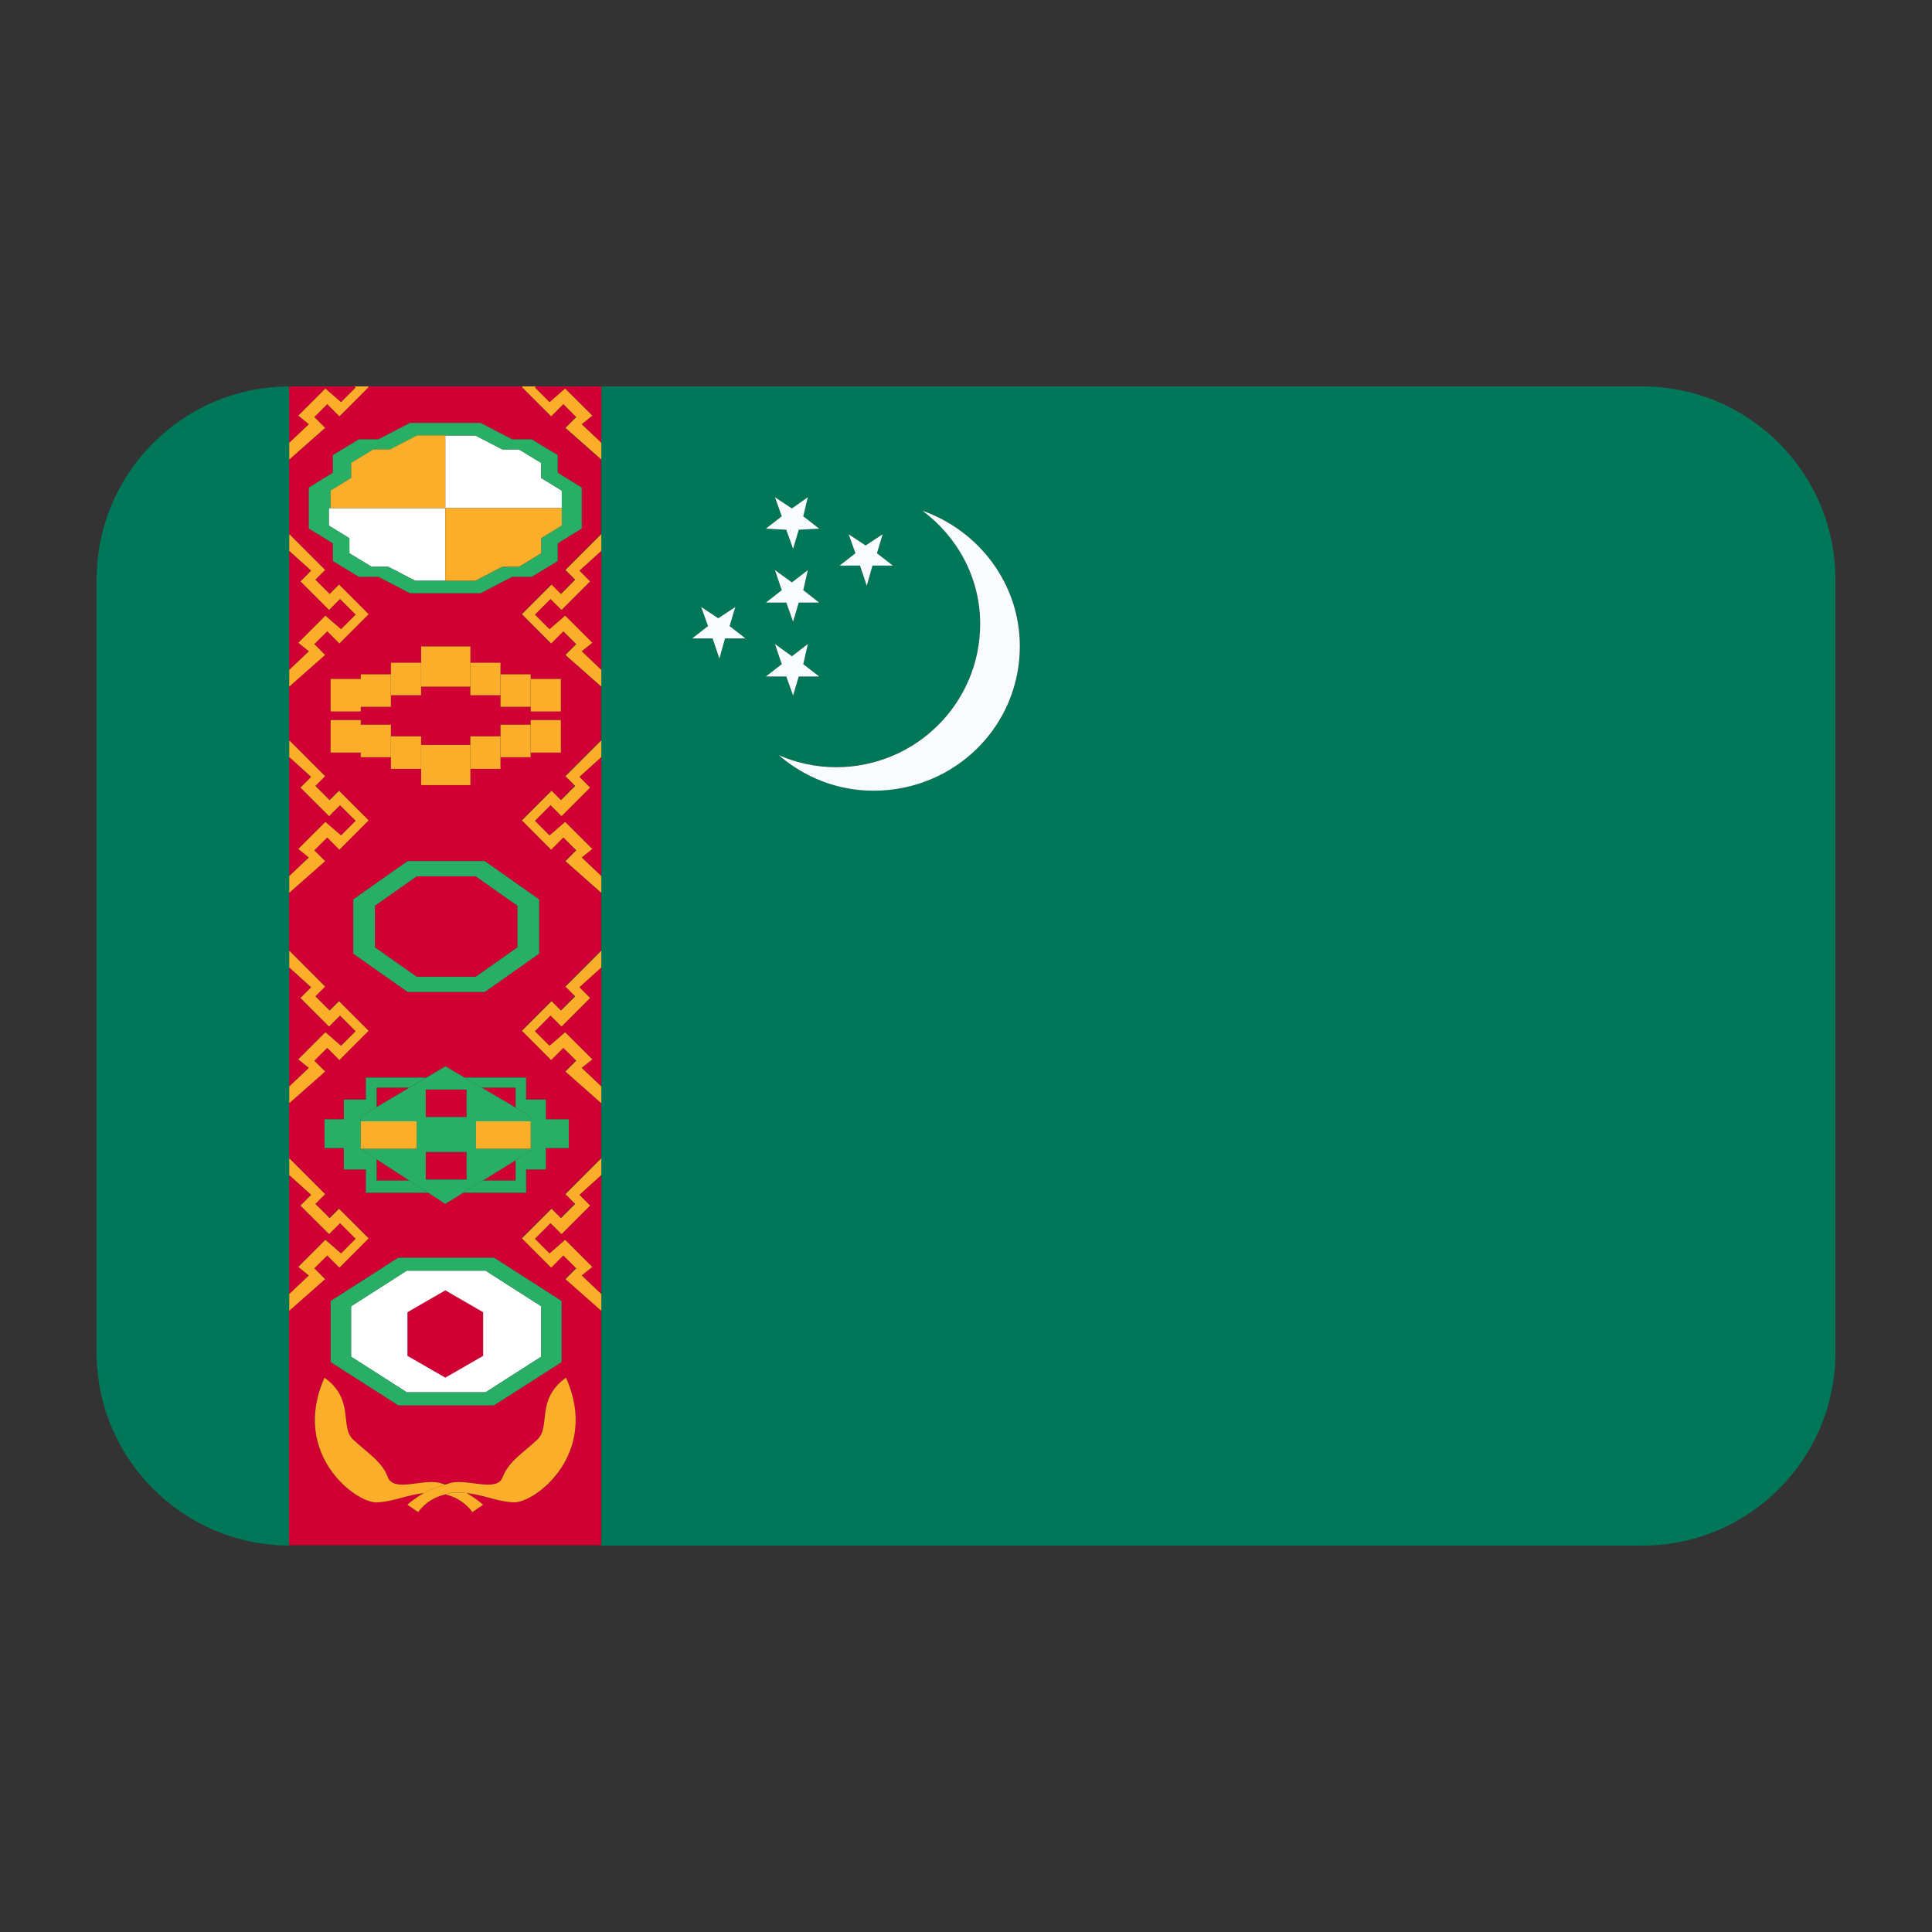 <?xml version="1.0" encoding="UTF-8"?><svg id="Layer_1" xmlns="http://www.w3.org/2000/svg" viewBox="0 0 40 40"><rect x="0" y="0" width="40" height="40" fill="#333333" stroke="none"/><g><path d="m5.988,26.793V8.001c-2.204.006-3.988,1.794-3.988,3.999v16c0,2.205,1.785,3.992,3.988,3.999v-5.206Z" fill="#007758"/><path d="m34,8H12.45v24h21.55c2.21,0,4-1.79,4-4V12c0-2.21-1.79-4-4-4Zm-16.43,3.06l.35.23.35-.23-.11.4.33.25h-.43l-.11.42-.15-.42h-.42l.33-.25-.14-.4Zm-1.53,2.27l.36.26.32-.26-.09.42.33.26h-.42l-.12.39-.14-.39h-.42l.33-.26-.15-.42Zm.5-.85l-.12.39-.14-.39h-.42l.33-.26-.15-.42.36.26.32-.26-.09.42.33.26h-.42Zm0-1.51l-.12.39-.14-.39-.42-.03.33-.25-.15-.39.36.23.32-.23-.09.39.33.25-.42.03Zm-2.21,2.25l.03-.02.3-.24-.14-.39.35.23.35-.23-.11.39.32.26h-.42l-.12.41-.14-.41h-.42Zm3.76,3.15c-.76,0-1.44-.28-1.97-.73.37.15.77.24,1.19.24,1.65,0,2.98-1.32,2.98-2.96,0-.96-.47-1.81-1.19-2.35,1.17.42,2.02,1.52,2.02,2.81,0,1.67-1.37,2.99-3.03,2.99Z" fill="#007758"/></g><g><path d="m19.098,10.573c.721.538,1.195,1.384,1.195,2.343,0,1.646-1.338,2.968-2.981,2.968-.422,0-.823-.09-1.188-.248.527.453,1.207.735,1.963.735,1.667,0,3.028-1.322,3.028-2.991,0-1.295-.847-2.392-2.017-2.807Z" fill="#f8fcff"/><polygon points="17.805 11.71 17.946 12.128 18.063 11.71 18.486 11.71 18.157 11.455 18.274 11.061 17.922 11.293 17.57 11.061 17.711 11.455 17.383 11.71 17.805 11.71" fill="#f8fcff"/><polygon points="16.279 10.968 16.42 11.362 16.538 10.968 16.96 10.945 16.631 10.689 16.725 10.295 16.396 10.527 16.044 10.295 16.186 10.689 15.857 10.945 16.279 10.968" fill="#f8fcff"/><polygon points="16.42 12.87 16.538 12.476 16.96 12.476 16.631 12.22 16.725 11.803 16.396 12.058 16.044 11.803 16.186 12.22 15.857 12.476 16.279 12.476 16.42 12.87" fill="#f8fcff"/><polygon points="16.42 14.4 16.538 14.006 16.96 14.006 16.631 13.751 16.725 13.333 16.396 13.588 16.044 13.333 16.186 13.751 15.857 14.006 16.279 14.006 16.42 14.4" fill="#f8fcff"/><polygon points="15.223 12.568 14.871 12.8 14.518 12.568 14.659 12.962 14.359 13.196 14.331 13.218 14.361 13.218 14.753 13.218 14.894 13.635 15.011 13.218 15.434 13.218 15.106 12.962 15.223 12.568" fill="#f8fcff"/></g><g><polygon points="8.435 27.168 8.435 28.072 9.219 28.524 10.002 28.072 10.002 27.168 9.219 26.715 8.435 27.168" fill="#d10034"/><rect x="8.815" y="23.851" width=".845" height=".568" fill="#d10034"/><rect x="8.815" y="22.558" width=".845" height=".568" fill="#d10034"/><polygon points="12.217 12.037 11.626 12.628 11.398 12.401 11.075 12.725 11.377 13.028 11.701 12.747 12.263 13.308 12.043 13.484 12.45 13.87 12.45 11.404 11.996 11.815 12.217 12.037" fill="#d10034"/><polygon points="7.797 24.442 8.476 24.442 7.797 24.001 7.797 24.442" fill="#d10034"/><polygon points="12.217 24.96 11.626 25.551 11.398 25.324 11.075 25.648 11.377 25.951 11.701 25.67 12.263 26.231 12.043 26.407 12.45 26.793 12.45 24.327 11.996 24.738 12.217 24.96" fill="#d10034"/><polygon points="11.098 8 11.075 8.023 11.377 8.327 11.701 8.045 12.263 8.605 12.043 8.783 12.45 9.168 12.45 8 11.098 8" fill="#d10034"/><polygon points="7.797 22.518 7.797 22.921 8.475 22.518 7.797 22.518" fill="#d10034"/><polygon points="8.627 18.143 7.762 18.752 7.762 19.614 8.627 20.223 9.849 20.223 10.714 19.614 10.714 18.752 9.849 18.143 8.627 18.143" fill="#d10034"/><polygon points="12.217 20.662 11.626 21.253 11.398 21.025 11.075 21.351 11.377 21.653 11.701 21.372 12.263 21.933 12.043 22.109 12.45 22.495 12.45 20.029 11.996 20.44 12.217 20.662" fill="#d10034"/><polygon points="12.217 16.306 11.626 16.897 11.398 16.67 11.075 16.994 11.377 17.297 11.701 17.017 12.263 17.577 12.043 17.753 12.45 18.139 12.45 15.673 11.996 16.084 12.217 16.306" fill="#d10034"/><polygon points="10.675 22.518 9.971 22.518 10.675 22.932 10.675 22.518" fill="#d10034"/><polygon points="6.176 8.605 6.737 8.045 7.061 8.327 7.364 8.023 7.341 8 6 8 5.988 8 5.988 8.001 5.988 9.168 6.395 8.783 6.176 8.605" fill="#d10034"/><polygon points="10.675 24.442 10.675 24.021 9.996 24.442 10.675 24.442" fill="#d10034"/><path d="m11.931,8.635l-.268-.268-.252.253-.606-.606.014-.015h-3.201l.014.015-.606.606-.252-.253-.268.268.224.223-.743.656v1.542l.743.743-.202.202.295.295.195-.195.613.613-.606.606-.252-.253-.268.267.224.223-.743.656v1.111l.743.742-.202.202.295.295.195-.195.613.613-.606.606-.252-.253-.268.267.224.223-.743.656v1.197l.743.743-.202.202.295.295.195-.195.613.613-.606.605-.252-.252-.268.267.224.224-.743.656v1.139l.743.743-.202.202.295.295.195-.195.613.613-.606.606-.252-.253-.268.267.224.223-.743.656v4.86h0s.012.001.012.001h6.45v-4.861l-.743-.656.224-.223-.268-.267-.252.253-.606-.606.613-.613.195.195.295-.295-.202-.202.743-.743v-1.139l-.743-.656.224-.224-.268-.267-.252.252-.606-.605.613-.613.195.195.295-.295-.202-.202.743-.743v-1.197l-.743-.656.224-.223-.268-.267-.252.253-.606-.606.613-.613.195.195.295-.295-.202-.202.743-.742v-1.111l-.743-.656.224-.223-.268-.267-.252.253-.606-.606.613-.613.195.195.295-.295-.202-.202.743-.743v-1.542l-.743-.656.224-.223Zm-5.086,5.422h.624v-.096h.624v.673h-.624v.096h-.624v-.673Zm.624,1.62v-.096h-.624v-.673h.624v.096h.624v.673h-.624Zm4.25,12.846c.709,1.579-.654,2.611-1.096,2.582-.352-.023-.612-.157-.964-.193.212.121.342.242.342.242l-.225.153s-.164-.274-.558-.367c-.394.093-.558.367-.558.367l-.225-.153s.131-.121.342-.242c-.351.036-.611.17-.963.193-.442.029-1.805-1.002-1.097-2.582.635.457.306,1.014.595,1.284.29.27.595.452.713.77.118.317.67.054,1.038.115.057.01.101.03.154.044.052-.014.097-.035.154-.044.368-.061.92.202,1.039-.115.117-.318.423-.5.713-.77s-.039-.827.595-1.284Zm-.091-1.589v1.266l-1.4.895h-1.98l-1.4-.895v-1.266l1.4-.896h1.981l1.399.896Zm-.736-4.625v.455h.408v.409h.477v.596h-.477v.442h-.407v.481h-1.301l-.372.231-.356-.231h-1.288v-.481h-.456v-.442h-.4v-.596h.4v-.409h.456v-.455h1.252l.392-.233.396.233h1.276Zm.27-3.689v1.123l-1.127.794h-1.594l-1.127-.794v-1.123l1.127-.794h1.593l1.128.794Zm-2.444-3.376v.673h-.624v-.673h.624Zm-.624-.851v-.673h.624v.673h-.624Zm2.268-.673v.673h-.624v-.178h-1.019v-.832h1.02v.337h.623Zm-.624,1.702v-.178h.624v.673h-.623v.337h-1.02v-.832h1.019Zm1.249.254h-.624v-.673h.624v.673Zm0-1.62h.624v.673h-.624v-.673Zm0,.851h.624v.673h-.624v-.673Zm0-.947v.673h-.624v-.673h.624Zm1.059-3.865v.847l-.499.307v.366l-.538.327h-.404l-.654.34h-1.462l-.654-.34h-.404l-.538-.327v-.366l-.499-.307v-.847l.499-.307v-.365l.538-.327h.404l.654-.34h1.462l.654.34h.404l.538.327v.365l.499.307Z" fill="#d10034"/><polygon points="6.176 26.231 6.737 25.67 7.061 25.951 7.364 25.648 7.04 25.324 6.813 25.551 6.221 24.96 6.443 24.738 5.988 24.327 5.988 26.793 6.395 26.407 6.176 26.231" fill="#d10034"/><polygon points="6.176 13.308 6.737 12.747 7.061 13.028 7.364 12.725 7.04 12.401 6.813 12.628 6.221 12.037 6.443 11.815 5.988 11.404 5.988 13.87 6.395 13.484 6.176 13.308" fill="#d10034"/><polygon points="6.176 21.933 6.737 21.372 7.061 21.653 7.364 21.351 7.04 21.025 6.813 21.253 6.221 20.662 6.443 20.44 5.988 20.029 5.988 22.495 6.395 22.109 6.176 21.933" fill="#d10034"/><polygon points="6.176 17.577 6.737 17.017 7.061 17.297 7.364 16.994 7.04 16.67 6.813 16.897 6.221 16.306 6.443 16.084 5.988 15.673 5.988 18.139 6.395 17.753 6.176 17.577" fill="#d10034"/></g><g><polygon points="11.631 10.158 11.205 9.896 11.205 9.584 10.745 9.305 10.401 9.305 9.842 9.016 9.258 9.016 9.219 9.016 9.219 10.518 9.219 10.519 11.631 10.519 11.631 10.158" fill="#fff"/><polygon points="8.596 12.023 9.219 12.023 9.219 10.519 6.807 10.519 6.807 10.881 7.234 11.143 7.234 11.455 7.693 11.734 8.038 11.734 8.596 12.023" fill="#fff"/><path d="m10.052,28.826l1.154-.738h0v-1.043l-1.154-.738h-1.63l-1.154.738v1.043l1.154.738h1.629Zm-1.616-1.658l.784-.453.783.453v.904l-.783.451-.784-.451v-.904Z" fill="#fff"/></g><g><path d="m8.488,12.282h1.462l.654-.34h.404l.538-.327v-.366l.499-.307v-.847l-.499-.307v-.365l-.538-.327h-.404l-.654-.34h-1.462l-.654.34h-.404l-.538.327v.365l-.499.307v.847l.499.307v.366l.538.327h.404l.654.34Zm-1.254-.827v-.312l-.426-.262v-.362h2.412s-2.374,0-2.374,0v-.361l.426-.263v-.311l.46-.28h.345l.558-.289h.624v.002h.584l.558.289h.344l.46.279v.312l.426.262v.723l-.426.262v.312l-.46.279h-.344l-.558.289h-1.246l-.558-.289h-.344l-.46-.279Z" fill="#29ae66"/><path d="m10.227,29.096l1.4-.895v-1.266l-1.399-.896h-1.981l-1.4.896v1.266l1.4.895h1.98Zm-2.958-2.05l1.154-.738h1.63l1.154.738v1.043h0l-1.154.738h-1.629l-1.154-.738v-1.043Z" fill="#29ae66"/><polygon points="10.675 22.518 10.675 22.932 10.988 23.115 10.988 23.216 10.988 23.784 10.988 23.827 10.675 24.021 10.675 24.442 9.996 24.442 9.591 24.693 10.893 24.693 10.893 24.212 11.3 24.212 11.3 23.77 11.777 23.77 11.777 23.174 11.3 23.174 11.3 22.765 10.892 22.765 10.892 22.31 9.615 22.31 9.971 22.518 10.675 22.518" fill="#29ae66"/><path d="m10.035,20.538l1.127-.794v-1.123l-1.128-.794h-1.593l-1.127.794v1.123l1.127.794h1.594Zm-2.273-1.786l.865-.609h1.222l.865.609v.862l-.865.609h-1.222l-.865-.609v-.862Z" fill="#29ae66"/><polygon points="8.476 24.442 7.797 24.442 7.797 24.001 7.469 23.788 7.469 23.784 7.469 23.216 7.469 23.115 7.797 22.921 7.797 22.518 8.475 22.518 8.827 22.31 7.575 22.31 7.575 22.765 7.119 22.765 7.119 23.174 6.719 23.174 6.719 23.77 7.119 23.77 7.119 24.212 7.575 24.212 7.575 24.693 8.863 24.693 8.476 24.442" fill="#29ae66"/><path d="m7.797,22.921l-.328.194v.101h1.157v.568h-1.157v.005l.328.213.68.441.387.251.356.231.372-.231.405-.251.679-.421.313-.194v-.043h-1.134v-.568h1.134v-.101l-.313-.184-.704-.414-.355-.208-.396-.233-.392.233-.352.208-.679.403Zm1.018.205v-.568h.845v.568h-.845Zm.845.726v.568h-.845v-.568h.845Z" fill="#29ae66"/></g><g><polygon points="7.061 8.327 6.737 8.045 6.176 8.605 6.395 8.783 5.988 9.168 5.988 9.515 6.731 8.858 6.507 8.635 6.775 8.367 7.027 8.62 7.632 8.015 7.618 8 7.341 8 7.364 8.023 7.061 8.327" fill="#faae29"/><polygon points="6.443 11.815 6.221 12.037 6.813 12.628 7.04 12.401 7.364 12.725 7.061 13.028 6.737 12.747 6.176 13.308 6.395 13.484 5.988 13.87 5.988 14.216 6.731 13.56 6.507 13.336 6.775 13.07 7.027 13.323 7.632 12.716 7.019 12.103 6.825 12.298 6.529 12.002 6.731 11.8 5.988 11.057 5.988 11.404 6.443 11.815" fill="#faae29"/><polygon points="11.411 8.62 11.663 8.367 11.931 8.635 11.707 8.858 12.45 9.515 12.45 9.168 12.043 8.783 12.263 8.605 11.701 8.045 11.377 8.327 11.075 8.023 11.098 8 10.82 8 10.806 8.015 11.411 8.62" fill="#faae29"/><polygon points="11.909 16.272 11.614 16.567 11.419 16.372 10.806 16.985 11.411 17.592 11.663 17.339 11.931 17.605 11.707 17.829 12.45 18.485 12.45 18.139 12.043 17.753 12.263 17.577 11.701 17.017 11.377 17.297 11.075 16.994 11.398 16.67 11.626 16.897 12.217 16.306 11.996 16.084 12.45 15.673 12.45 15.327 11.707 16.07 11.909 16.272" fill="#faae29"/><polygon points="11.909 20.628 11.614 20.923 11.419 20.728 10.806 21.341 11.411 21.947 11.663 21.695 11.931 21.961 11.707 22.185 12.45 22.841 12.45 22.495 12.043 22.109 12.263 21.933 11.701 21.372 11.377 21.653 11.075 21.351 11.398 21.025 11.626 21.253 12.217 20.662 11.996 20.44 12.45 20.029 12.45 19.682 11.707 20.426 11.909 20.628" fill="#faae29"/><polygon points="6.443 16.084 6.221 16.306 6.813 16.897 7.04 16.67 7.364 16.994 7.061 17.297 6.737 17.017 6.176 17.577 6.395 17.753 5.988 18.139 5.988 18.485 6.731 17.829 6.507 17.605 6.775 17.339 7.027 17.592 7.632 16.985 7.019 16.372 6.825 16.567 6.529 16.272 6.731 16.07 5.988 15.327 5.988 15.673 6.443 16.084" fill="#faae29"/><polygon points="6.443 24.738 6.221 24.96 6.813 25.551 7.04 25.324 7.364 25.648 7.061 25.951 6.737 25.67 6.176 26.231 6.395 26.407 5.988 26.793 5.988 27.139 6.731 26.483 6.507 26.259 6.775 25.993 7.027 26.246 7.632 25.639 7.019 25.026 6.825 25.221 6.529 24.926 6.731 24.723 5.988 23.98 5.988 24.327 6.443 24.738" fill="#faae29"/><polygon points="11.909 12.002 11.614 12.298 11.419 12.103 10.806 12.716 11.411 13.323 11.663 13.07 11.931 13.336 11.707 13.56 12.45 14.216 12.45 13.87 12.043 13.484 12.263 13.308 11.701 12.747 11.377 13.028 11.075 12.725 11.398 12.401 11.626 12.628 12.217 12.037 11.996 11.815 12.45 11.404 12.45 11.057 11.707 11.8 11.909 12.002" fill="#faae29"/><polygon points="6.443 20.44 6.221 20.662 6.813 21.253 7.04 21.025 7.364 21.351 7.061 21.653 6.737 21.372 6.176 21.933 6.395 22.109 5.988 22.495 5.988 22.841 6.731 22.185 6.507 21.961 6.775 21.695 7.027 21.947 7.632 21.341 7.019 20.728 6.825 20.923 6.529 20.628 6.731 20.426 5.988 19.682 5.988 20.029 6.443 20.44" fill="#faae29"/><polygon points="11.909 24.926 11.614 25.221 11.419 25.026 10.806 25.639 11.411 26.246 11.663 25.993 11.931 26.259 11.707 26.483 12.45 27.139 12.45 26.793 12.043 26.407 12.263 26.231 11.701 25.67 11.377 25.951 11.075 25.648 11.398 25.324 11.626 25.551 12.217 24.96 11.996 24.738 12.45 24.327 12.45 23.98 11.707 24.723 11.909 24.926" fill="#faae29"/><polygon points="9.258 9.016 9.258 9.014 8.634 9.014 8.076 9.303 7.731 9.303 7.271 9.583 7.271 9.894 6.845 10.157 6.845 10.518 9.219 10.518 9.219 9.016 9.258 9.016" fill="#faae29"/><rect x="10.363" y="13.961" width=".624" height=".673" fill="#faae29"/><polygon points="10.362 13.721 9.739 13.721 9.739 14.216 9.738 14.216 9.738 14.394 10.362 14.394 10.362 13.721" fill="#faae29"/><rect x="8.094" y="13.721" width=".624" height=".673" fill="#faae29"/><rect x="10.988" y="14.057" width=".624" height=".673" fill="#faae29"/><polygon points="7.469 14.634 8.093 14.634 8.093 13.961 7.469 13.961 7.469 14.057 6.845 14.057 6.845 14.73 7.469 14.73 7.469 14.634" fill="#faae29"/><polygon points="9.842 12.023 10.401 11.734 10.745 11.734 11.205 11.455 11.205 11.143 11.631 10.881 11.631 10.519 9.219 10.519 9.219 12.023 9.842 12.023" fill="#faae29"/><rect x="10.363" y="15.004" width=".624" height=".673" fill="#faae29"/><rect x="10.988" y="14.908" width=".624" height=".673" fill="#faae29"/><rect x="8.094" y="15.245" width=".624" height=".673" fill="#faae29"/><polygon points="8.093 15.004 7.469 15.004 7.469 14.908 6.845 14.908 6.845 15.581 7.469 15.581 7.469 15.677 8.093 15.677 8.093 15.004" fill="#faae29"/><polygon points="9.738 15.423 9.739 15.423 9.739 15.918 10.362 15.918 10.362 15.245 9.738 15.245 9.738 15.423" fill="#faae29"/><polygon points="9.739 13.721 9.739 13.384 8.719 13.384 8.719 14.216 9.738 14.216 9.739 14.216 9.739 13.721" fill="#faae29"/><polygon points="9.738 15.423 8.719 15.423 8.719 16.255 9.739 16.255 9.739 15.918 9.739 15.423 9.738 15.423" fill="#faae29"/><path d="m9.219,30.94c.394.093.558.367.558.367l.225-.153s-.13-.121-.342-.242c-.09-.009-.181-.017-.287-.009-.06.005-.102.025-.154.037Z" fill="#faae29"/><path d="m9.065,30.693c-.368-.061-.92.202-1.038-.115-.117-.318-.423-.5-.713-.77-.29-.27.04-.827-.595-1.284-.708,1.579.654,2.611,1.097,2.582.352-.023.611-.157.963-.193.119-.068.268-.129.441-.175-.052-.014-.097-.035-.154-.044Z" fill="#faae29"/><path d="m11.123,29.808c-.29.27-.595.452-.713.77-.118.317-.67.054-1.039.115-.057.01-.101.03-.154.044-.173.046-.321.107-.441.175-.212.121-.342.242-.342.242l.225.153s.164-.274.558-.367c.052-.012.093-.032.154-.037.106-.008.197,0,.287.009.352.036.612.17.964.193.442.029,1.805-1.002,1.096-2.582-.634.457-.306,1.014-.595,1.284Z" fill="#faae29"/><rect x="7.469" y="23.216" width="1.157" height=".568" fill="#faae29"/><rect x="9.854" y="23.216" width="1.134" height=".568" fill="#faae29"/></g></svg>